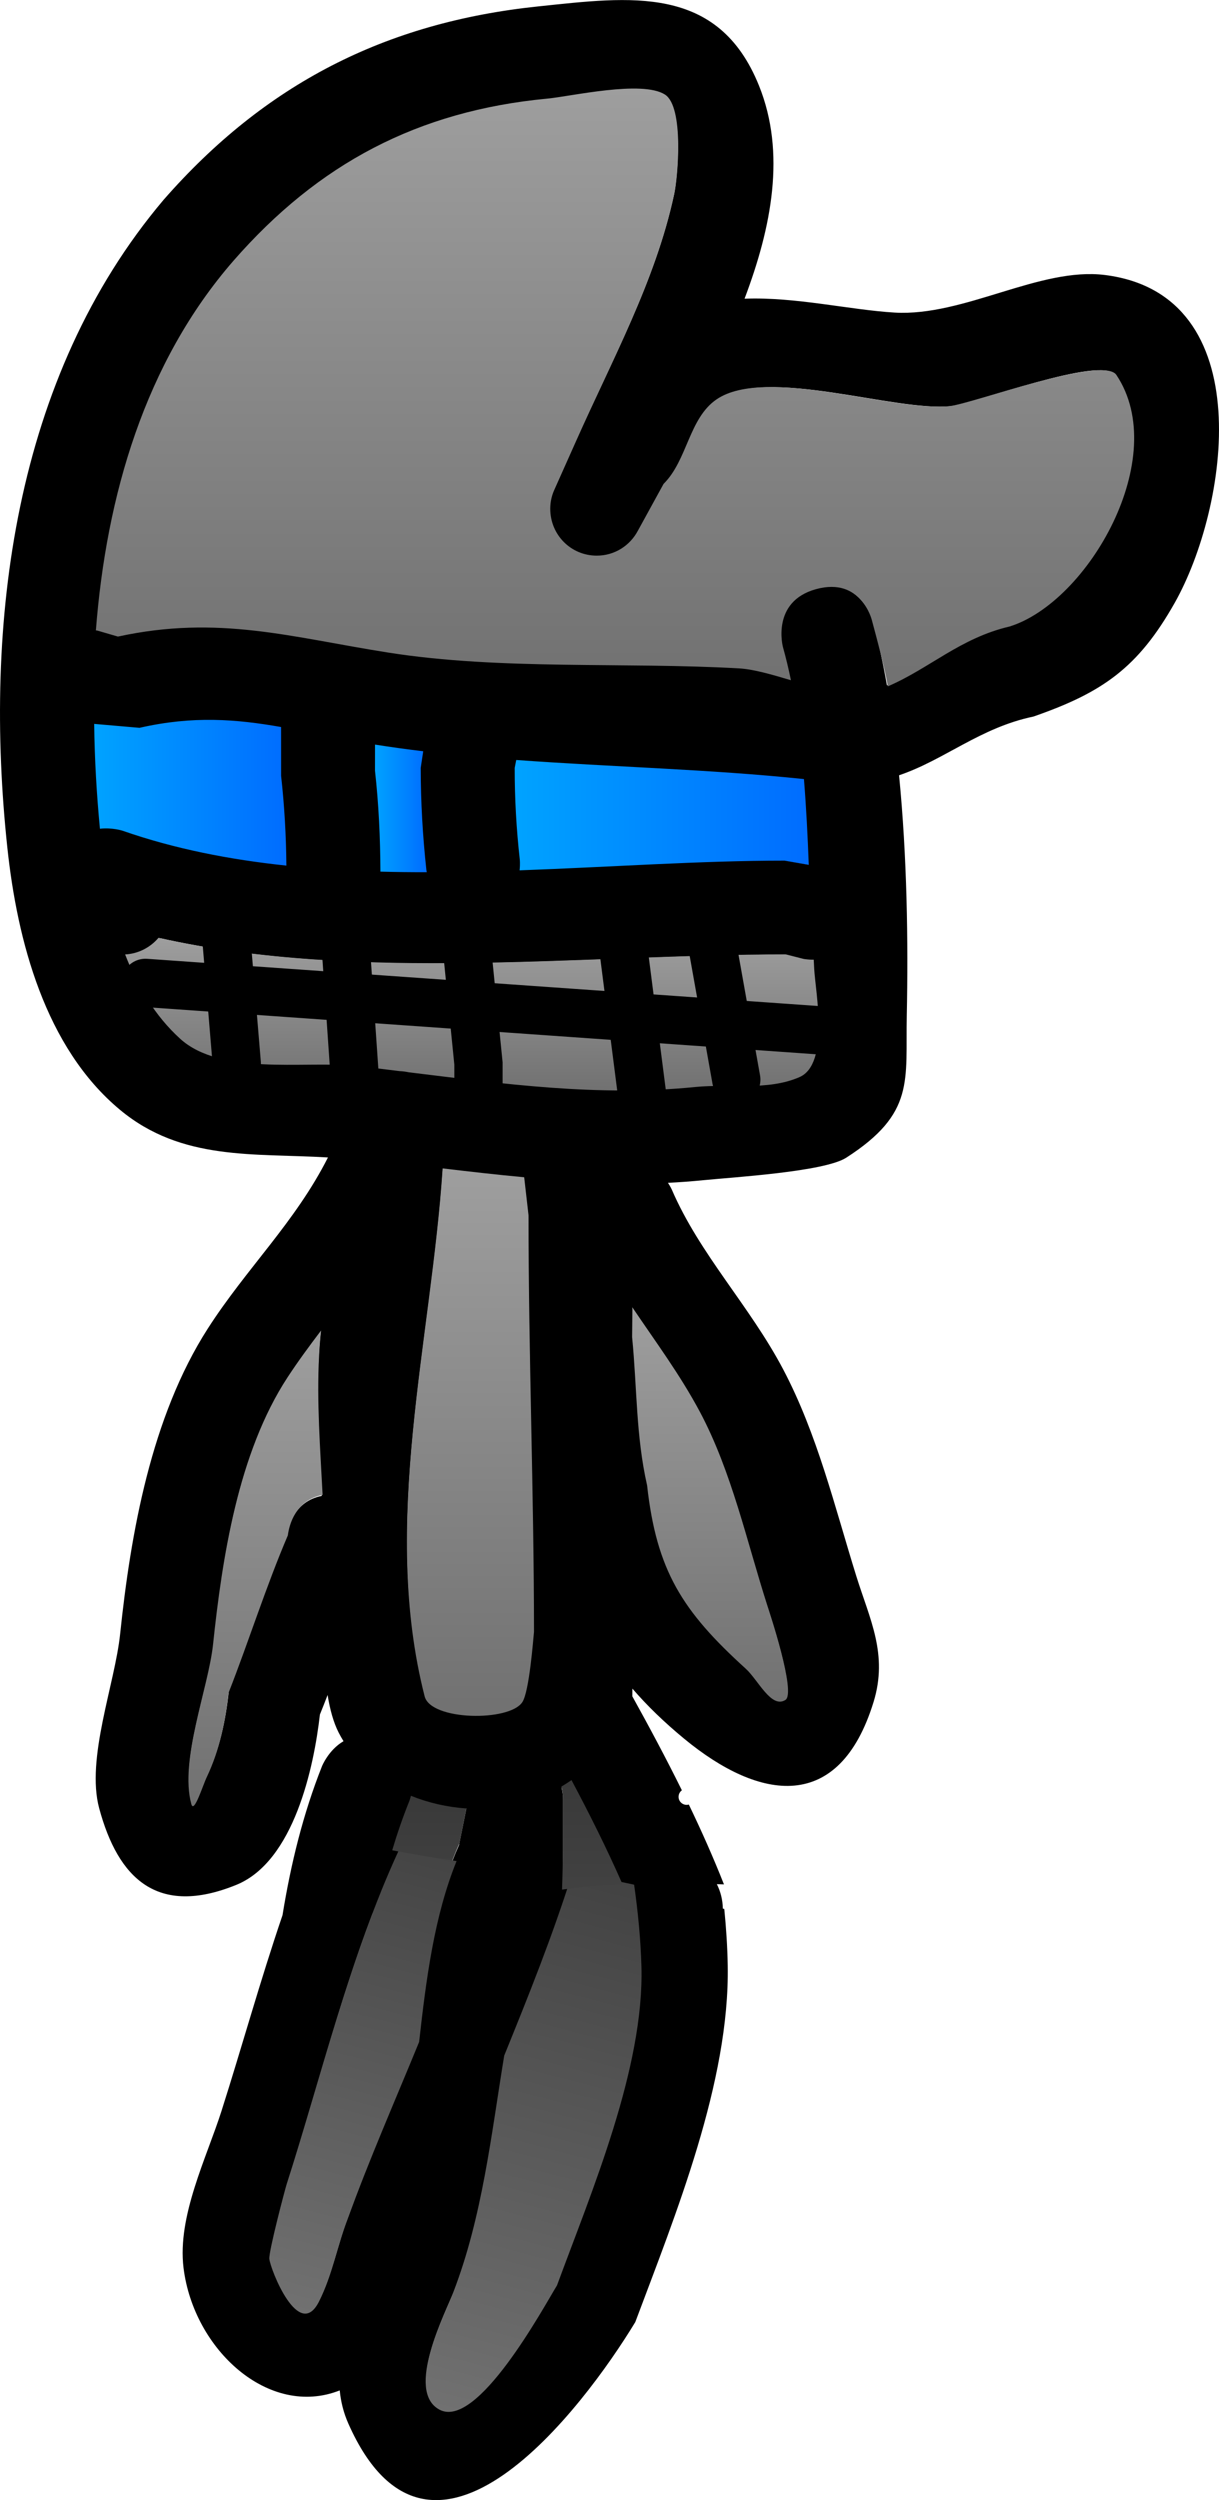 <svg version="1.1" xmlns="http://www.w3.org/2000/svg" xmlns:xlink="http://www.w3.org/1999/xlink" width="37.887" height="77.657" viewBox="0,0,37.887,77.657"><defs><linearGradient x1="551.783" y1="399.551" x2="551.783" y2="418.413" gradientUnits="userSpaceOnUse" id="color-1"><stop offset="0" stop-color="#7d7d7d"/><stop offset="1" stop-color="#adadad"/></linearGradient><linearGradient x1="3260.201" y1="2279.146" x2="3259.105" y2="2294.005" gradientUnits="userSpaceOnUse" id="color-2"><stop offset="0" stop-color="#7d7d7d"/><stop offset="1" stop-color="#adadad"/></linearGradient><linearGradient x1="532.529" y1="313.987" x2="526.487" y2="313.987" gradientUnits="userSpaceOnUse" id="color-3"><stop offset="0" stop-color="#006cff"/><stop offset="1" stop-color="#00a3ff"/></linearGradient><linearGradient x1="548.77" y1="314.685" x2="539.552" y2="314.685" gradientUnits="userSpaceOnUse" id="color-4"><stop offset="0" stop-color="#006cff"/><stop offset="1" stop-color="#00a3ff"/></linearGradient><linearGradient x1="536.873" y1="314.475" x2="535.225" y2="314.475" gradientUnits="userSpaceOnUse" id="color-5"><stop offset="0" stop-color="#006cff"/><stop offset="1" stop-color="#00a3ff"/></linearGradient><linearGradient x1="536.247" y1="345.103" x2="536.247" y2="365.125" gradientUnits="userSpaceOnUse" id="color-6"><stop offset="0" stop-color="#393939"/><stop offset="1" stop-color="#717171"/></linearGradient><linearGradient x1="536.247" y1="345.103" x2="536.247" y2="365.125" gradientUnits="userSpaceOnUse" id="color-7"><stop offset="0" stop-color="#393939"/><stop offset="1" stop-color="#717171"/></linearGradient><linearGradient x1="536.247" y1="345.103" x2="536.247" y2="365.125" gradientUnits="userSpaceOnUse" id="color-8"><stop offset="0" stop-color="#393939"/><stop offset="1" stop-color="#717171"/></linearGradient><linearGradient x1="537.894" y1="343.357" x2="533.203" y2="361.272" gradientUnits="userSpaceOnUse" id="color-9"><stop offset="0" stop-color="#393939"/><stop offset="1" stop-color="#717171"/></linearGradient><linearGradient x1="543.576" y1="344.417" x2="538.316" y2="364.506" gradientUnits="userSpaceOnUse" id="color-10"><stop offset="0" stop-color="#393939"/><stop offset="1" stop-color="#717171"/></linearGradient><linearGradient x1="542.481" y1="344.656" x2="542.481" y2="367.107" gradientUnits="userSpaceOnUse" id="color-11"><stop offset="0" stop-color="#393939"/><stop offset="1" stop-color="#717171"/></linearGradient><linearGradient x1="531.536" y1="330.692" x2="531.536" y2="345.468" gradientUnits="userSpaceOnUse" id="color-12"><stop offset="0" stop-color="#9e9e9e"/><stop offset="1" stop-color="#717171"/></linearGradient><linearGradient x1="545.662" y1="329.968" x2="545.662" y2="342.22" gradientUnits="userSpaceOnUse" id="color-13"><stop offset="0" stop-color="#9e9e9e"/><stop offset="1" stop-color="#717171"/></linearGradient><linearGradient x1="538.216" y1="325.657" x2="538.216" y2="342.663" gradientUnits="userSpaceOnUse" id="color-14"><stop offset="0" stop-color="#9e9e9e"/><stop offset="1" stop-color="#717171"/></linearGradient><linearGradient x1="542.709" y1="292.116" x2="542.709" y2="310.684" gradientUnits="userSpaceOnUse" id="color-15"><stop offset="0" stop-color="#9e9e9e"/><stop offset="1" stop-color="#717171"/></linearGradient><linearGradient x1="538.26" y1="318.494" x2="538.26" y2="323.237" gradientUnits="userSpaceOnUse" id="color-16"><stop offset="0" stop-color="#9e9e9e"/><stop offset="1" stop-color="#717171"/></linearGradient></defs><g transform="translate(-523.594,-289.365)"><g data-paper-data="{&quot;isPaintingLayer&quot;:true}" fill-rule="nonzero" stroke-linejoin="miter" stroke-miterlimit="10" stroke-dasharray="" stroke-dashoffset="0" style="mix-blend-mode: normal"><path d="" data-paper-data="{&quot;index&quot;:null}" fill="#000000" stroke="none" stroke-width="0.5" stroke-linecap="butt"/><path d="" data-paper-data="{&quot;noHover&quot;:false,&quot;origItem&quot;:[&quot;Path&quot;,{&quot;applyMatrix&quot;:true,&quot;segments&quot;:[[[214.21936,363.46624],[-0.30208,-0.37388],[3.00673,0.15442]],[[223.17564,365.12684],[-2.72214,-1.01229],[0.78421,0.29162]],[[225.23038,366.56847],[-0.80035,-0.24385],[0.7421,0.2261]],[[227.55523,366.4612],[-0.77495,0.03576],[3.50491,0]],[[238.06996,366.4612],[-3.50491,0],[-1.08058,-2.14878]],[[237.21302,359.55162],[0.01277,2.28708],[0,0]],[[239.71302,357.05162],[-2.5,0],[2.5,0]],[[242.21302,359.55162],[0,0],[-0.01909,2.79627]],[[244.14909,365.09479],[-2.53148,-1.37374],[0,0]],[[244.57107,366.4612],[0,0],[7.03354,0]],[[265.67169,366.4612],[-7.03354,0],[3.04925,0]],[[274.81964,366.4612],[-3.04923,-0.00986],[0.84642,0.00274]],[[277.35997,366.4598],[-0.84249,-0.07098],[-2.84376,-3.86932]],[[269.2555,354.64224],[2.9011,3.87495],[-1.52693,-2.0395]],[[264.37183,348.76265],[1.03081,2.32992],[-0.4631,-1.04675]],[[264.2484,345.33101],[0.26442,1.11366],[-0.24124,-1.01601]],[[261.55208,340.80707],[0.56849,0.84929],[0,0]],[[261.11463,339.02281],[-0.11332,0.95811],[-0.5179,0.09202]],[[259.60671,339.31511],[0.48224,-0.10965],[-4.9579,1.12734]],[[244.77858,341.16631],[4.93186,-0.53102],[-0.36495,0.13559]],[[243.66918,341.57508],[0.37522,-0.13655],[-2.05219,0.74685]],[[237.17595,342.44759],[2.13113,-0.47702],[-1.33538,0.29891]],[[233.36431,343.97224],[1.3434,-0.26048],[-3.96057,0.76793]],[[221.09473,343.98507],[3.96691,-0.63065],[-1.45541,0.23138]],[[216.91087,345.41372],[1.39462,-0.47622],[0,0]],[[216.89509,345.41869],[0.01038,-0.00317],[-0.03209,0.04913]],[[216.84315,345.4943],[0,0],[-0.66286,0.84427]],[[214.85458,348.02711],[0.40217,-0.9952],[-0.90439,2.23798]],[[214.22695,355.24129],[0.57394,-2.34458],[-0.27021,1.10382]],[[212.7023,358.2906],[0.23015,-1.11286],[-0.27004,1.30575]],[[212.76917,362.29019],[-0.0223,-1.33319],[0,0]],[[212.76917,362.68043],[0,0],[0.69117,0.09707]]],&quot;closed&quot;:true}],&quot;index&quot;:null}" fill="url(#color-1)" stroke="none" stroke-width="0.5" stroke-linecap="butt"/><path d="" data-paper-data="{&quot;index&quot;:null}" fill="#000000" stroke="none" stroke-width="0.5" stroke-linecap="butt"/><path d="" data-paper-data="{&quot;noHover&quot;:false,&quot;origItem&quot;:[&quot;Path&quot;,{&quot;applyMatrix&quot;:true,&quot;segments&quot;:[[[214.21936,363.46624],[-0.30208,-0.37388],[3.00673,0.15442]],[[223.17564,365.12684],[-2.72214,-1.01229],[0.78421,0.29162]],[[225.23038,366.56847],[-0.80035,-0.24385],[0.7421,0.2261]],[[227.55523,366.4612],[-0.77495,0.03576],[3.50491,0]],[[238.06996,366.4612],[-3.50491,0],[-1.08058,-2.14878]],[[237.21302,359.55162],[0.01277,2.28708],[0,0]],[[239.71302,357.05162],[-2.5,0],[2.5,0]],[[242.21302,359.55162],[0,0],[-0.01909,2.79627]],[[244.14909,365.09479],[-2.53148,-1.37374],[0,0]],[[244.57107,366.4612],[0,0],[7.03354,0]],[[265.67169,366.4612],[-7.03354,0],[3.04925,0]],[[274.81964,366.4612],[-3.04923,-0.00986],[0.84642,0.00274]],[[277.35997,366.4598],[-0.84249,-0.07098],[-2.84376,-3.86932]],[[269.2555,354.64224],[2.9011,3.87495],[-1.52693,-2.0395]],[[264.37183,348.76265],[1.03081,2.32992],[-0.4631,-1.04675]],[[264.2484,345.33101],[0.26442,1.11366],[-0.24124,-1.01601]],[[261.55208,340.80707],[0.56849,0.84929],[0,0]],[[261.11463,339.02281],[-0.11332,0.95811],[-0.5179,0.09202]],[[259.60671,339.31511],[0.48224,-0.10965],[-4.9579,1.12734]],[[244.77858,341.16631],[4.93186,-0.53102],[-0.36495,0.13559]],[[243.66918,341.57508],[0.37522,-0.13655],[-2.05219,0.74685]],[[237.17595,342.44759],[2.13113,-0.47702],[-1.33538,0.29891]],[[233.36431,343.97224],[1.3434,-0.26048],[-3.96057,0.76793]],[[221.09473,343.98507],[3.96691,-0.63065],[-1.45541,0.23138]],[[216.91087,345.41372],[1.39462,-0.47622],[0,0]],[[216.89509,345.41869],[0.01038,-0.00317],[-0.03209,0.04913]],[[216.84315,345.4943],[0,0],[-0.66286,0.84427]],[[214.85458,348.02711],[0.40217,-0.9952],[-0.90439,2.23798]],[[214.22695,355.24129],[0.57394,-2.34458],[-0.27021,1.10382]],[[212.7023,358.2906],[0.23015,-1.11286],[-0.27004,1.30575]],[[212.76917,362.29019],[-0.0223,-1.33319],[0,0]],[[212.76917,362.68043],[0,0],[0.69117,0.09707]]],&quot;closed&quot;:true}],&quot;index&quot;:null}" fill="url(#color-2)" stroke="none" stroke-width="0.5" stroke-linecap="butt"/><path d="" data-paper-data="{&quot;index&quot;:null}" fill="#000000" stroke="none" stroke-width="0.5" stroke-linecap="butt"/><path d="M532.373,313.457c0.103,0.925 0.148,1.89 0.156,2.82c-1.765,-0.186 -3.546,-0.525 -5.157,-1.087c0,0 -0.325,-0.112 -0.71,-0.068c-0.102,-1.064 -0.161,-2.195 -0.175,-3.297l1.418,0.114c1.668,-0.382 3.072,-0.26 4.459,-0.017z" data-paper-data="{&quot;noHover&quot;:false,&quot;origItem&quot;:[&quot;Path&quot;,{&quot;applyMatrix&quot;:true,&quot;segments&quot;:[[[1095.48797,616.93017],[0,0],[-0.20556,1.85001]],[[1095.16083,622.5055],[0.01649,-1.8619],[3.53012,-0.37244]],[[1105.33578,620.34065],[-3.22192,1.12423],[0,0]],[[1106.75161,620.21419],[-0.77114,-0.08843],[0.20447,-2.12866]],[[1107.11054,613.69993],[-0.02651,2.20308],[0,0]],[[1104.2904,613.94467],[0,0],[-3.33558,-0.7634]],[[1095.49225,613.89425],[2.7737,-0.4854],[0,0]]],&quot;closed&quot;:true}],&quot;index&quot;:null}" fill="url(#color-3)" stroke="none" stroke-width="0.5" stroke-linecap="butt"/><path d="M539.704,316.414c0.022,-0.198 0.006,-0.34 0.006,-0.34c-0.106,-0.943 -0.159,-1.919 -0.158,-2.869l0.048,-0.248c2.984,0.217 6.097,0.292 9.021,0.597c0.073,0.884 0.115,1.803 0.149,2.687l-0.752,-0.13c-2.608,0 -5.49,0.2 -8.315,0.302z" data-paper-data="{&quot;noHover&quot;:false,&quot;origItem&quot;:[&quot;Path&quot;,{&quot;applyMatrix&quot;:true,&quot;segments&quot;:[[[1080.65332,622.12172],[0,0],[0.21261,-1.88664]],[[1080.96932,616.43475],[0.00299,1.89858],[0,0]],[[1080.87424,615.94245],[0,0],[-5.96709,0.43366]],[[1062.99078,617.12796],[5.8489,-0.61131],[-0.14506,1.76731]],[[1062.69003,622.45567],[0.06885,-1.76981],[0,0]],[[1064.19261,622.19392],[0,0],[5.21582,0]],[[1080.66622,622.7971],[-5.65053,-0.20373],[-0.04399,-0.39556]]],&quot;closed&quot;:true}],&quot;index&quot;:null}" fill="url(#color-4)" stroke="none" stroke-width="0.5" stroke-linecap="butt"/><path d="M536.688,313.18c0.001,1.057 0.058,2.191 0.173,3.242c0,0 0.003,0.027 0.012,0.073c-0.481,0 -0.99,-0.004 -1.469,-0.017c-0.005,-1.047 -0.064,-2.169 -0.18,-3.209l0.009,-0.815c0.496,0.078 1.026,0.146 1.529,0.207z" data-paper-data="{&quot;noHover&quot;:false,&quot;origItem&quot;:[&quot;Path&quot;,{&quot;applyMatrix&quot;:true,&quot;segments&quot;:[[[1086.81195,616.43475],[0,0],[-0.00298,2.11398]],[[1086.46022,622.76693],[0.2305,-2.10137],[0,0]],[[1086.43644,622.91363],[0.01777,-0.09261],[0.96282,0.00027]],[[1089.31661,622.87666],[-0.95671,0.02591],[0.00922,-2.09308]],[[1089.65427,616.60707],[-0.23111,2.08],[0,0]],[[1089.65172,614.98581],[0,0],[-0.99144,0.15641]],[[1086.65624,615.3997],[1.00502,-0.1208],[0,0]]],&quot;closed&quot;:true}],&quot;index&quot;:null}" fill="url(#color-5)" stroke="none" stroke-width="0.5" stroke-linecap="butt"/><path d="M537.871,346.633c-0,-0 -0,-0 -0.001,0c-0.29,0.632 -0.486,1.294 -0.611,1.978c-0.653,0.074 -1.307,0.137 -1.963,0.186c0.243,-1.23 0.571,-2.417 1.019,-3.529c0,0 0.025,-0.062 0.051,-0.166c0.542,0.22 1.137,0.354 1.731,0.395z" data-paper-data="{&quot;noHover&quot;:false,&quot;origItem&quot;:[&quot;Path&quot;,{&quot;applyMatrix&quot;:true,&quot;segments&quot;:[[1084.41817,683.30254],[[1084.40675,683.30483],[0,0],[0.00679,0.01464]],[[1084.42703,683.3488],[-0.00673,-0.01468],[2.37574,5.18106]],[[1085.23593,700.62198],[0.87263,-5.99234],[0.56264,4.20632]],[[1086.79716,713.29588],[-0.39405,-4.26276],[0.2154,1.93864]],[[1087.24948,719.13008],[-0.40813,-1.90739],[0.63079,2.94797]],[[1091.18463,717.20284],[-0.24832,0.66559],[0.1736,-0.46531]],[[1091.32275,712.06563],[0.01788,0.32408],[-0.55598,-10.07886]],[[1087.52169,680.62017],[3.8025,9.42836],[0,0]],[[1087.42007,680.28843],[0.05167,0.20687],[-1.08495,0.44018]],[[1083.97297,681.07658],[1.18752,-0.0824],[0,0]]],&quot;closed&quot;:true}],&quot;index&quot;:null}" fill="url(#color-6)" stroke="none" stroke-width="0.5" stroke-linecap="butt"/><path d="M537.859,346.692l0.012,-0.059c0.001,0.005 -0.007,0.054 -0.007,0.06z" data-paper-data="{&quot;noHover&quot;:false,&quot;origItem&quot;:[&quot;Path&quot;,{&quot;applyMatrix&quot;:true,&quot;segments&quot;:[[1084.41817,683.30254],[[1084.40675,683.30483],[0,0],[0.00679,0.01464]],[[1084.42703,683.3488],[-0.00673,-0.01468],[2.37574,5.18106]],[[1085.23593,700.62198],[0.87263,-5.99234],[0.56264,4.20632]],[[1086.79716,713.29588],[-0.39405,-4.26276],[0.2154,1.93864]],[[1087.24948,719.13008],[-0.40813,-1.90739],[0.63079,2.94797]],[[1091.18463,717.20284],[-0.24832,0.66559],[0.1736,-0.46531]],[[1091.32275,712.06563],[0.01788,0.32408],[-0.55598,-10.07886]],[[1087.52169,680.62017],[3.8025,9.42836],[0,0]],[[1087.42007,680.28843],[0.05167,0.20687],[-1.08495,0.44018]],[[1083.97297,681.07658],[1.18752,-0.0824],[0,0]]],&quot;closed&quot;:true}],&quot;index&quot;:null}" fill="url(#color-7)" stroke="none" stroke-width="0.5" stroke-linecap="butt"/><path d="M537.864,346.693l0.001,0c-0,0.001 -0.001,0.001 -0.001,-0z" data-paper-data="{&quot;noHover&quot;:false,&quot;origItem&quot;:[&quot;Path&quot;,{&quot;applyMatrix&quot;:true,&quot;segments&quot;:[[1084.41817,683.30254],[[1084.40675,683.30483],[0,0],[0.00679,0.01464]],[[1084.42703,683.3488],[-0.00673,-0.01468],[2.37574,5.18106]],[[1085.23593,700.62198],[0.87263,-5.99234],[0.56264,4.20632]],[[1086.79716,713.29588],[-0.39405,-4.26276],[0.2154,1.93864]],[[1087.24948,719.13008],[-0.40813,-1.90739],[0.63079,2.94797]],[[1091.18463,717.20284],[-0.24832,0.66559],[0.1736,-0.46531]],[[1091.32275,712.06563],[0.01788,0.32408],[-0.55598,-10.07886]],[[1087.52169,680.62017],[3.8025,9.42836],[0,0]],[[1087.42007,680.28843],[0.05167,0.20687],[-1.08495,0.44018]],[[1083.97297,681.07658],[1.18752,-0.0824],[0,0]]],&quot;closed&quot;:true}],&quot;index&quot;:null}" fill="url(#color-8)" stroke="none" stroke-width="0.5" stroke-linecap="butt"/><path d="M542.559,348.676c0,-0.353 0.105,-0.682 0.285,-0.957c-0.456,-1.03 -0.964,-2.045 -1.484,-3.022c-0.102,0.072 -0.206,0.139 -0.314,0.201c0.031,0.118 0.047,0.242 0.047,0.37v1.502c-0,0.26 -0.003,0.52 -0.008,0.78c0.099,0.009 0.198,0.019 0.297,0.029c-0.599,1.932 -1.33,3.799 -2.085,5.657c-0.404,2.465 -0.69,4.944 -1.596,7.301c-0.243,0.633 -1.511,3.059 -0.435,3.637c1.178,0.633 3.22,-3.174 3.642,-3.861c1.071,-2.911 2.69,-6.681 2.603,-9.833v-0c-0.002,-0.083 -0.005,-0.167 -0.009,-0.251c-0.56,-0.292 -0.942,-0.878 -0.942,-1.553zM536.585,352.775c0.159,-1.417 0.341,-2.841 0.703,-4.167c-0.012,0.001 -0.024,0.003 -0.035,0.004c0.128,-0.668 0.325,-1.316 0.61,-1.938c0.003,-0.007 0.007,-0.015 0.01,-0.022l-0.006,-0.001l0.223,-1.113c-0.594,-0.041 -1.181,-0.174 -1.724,-0.394c-0.026,0.103 -0.051,0.166 -0.051,0.166c-0.2,0.496 -0.376,1.006 -0.531,1.527c0.065,0.012 0.13,0.025 0.195,0.037c-0.182,0.394 -0.355,0.794 -0.52,1.201c-0.055,0.239 -0.107,0.48 -0.155,0.722c-0.044,0.003 -0.089,0.007 -0.133,0.01c-1.053,2.769 -1.802,5.741 -2.649,8.375c-0.046,0.143 -0.563,2.086 -0.54,2.314c0.033,0.327 0.907,2.568 1.535,1.323c0.406,-0.806 0.562,-1.715 0.886,-2.557c0.676,-1.861 1.439,-3.671 2.183,-5.487zM530.485,354.913c0.625,-1.961 1.199,-4.035 1.89,-6.061c0.258,-1.596 0.641,-3.152 1.227,-4.627c0,0 0.203,-0.506 0.669,-0.776c-0.054,-0.087 -0.105,-0.177 -0.152,-0.269c-0.162,-0.317 -0.271,-0.72 -0.343,-1.167c-0.077,0.203 -0.157,0.405 -0.239,0.607c-0.185,1.628 -0.804,4.563 -2.6,5.292c-2.459,0.998 -3.674,-0.208 -4.26,-2.378c-0.417,-1.545 0.488,-3.861 0.651,-5.416c0.328,-3.133 0.965,-6.743 2.722,-9.482c1.207,-1.881 2.717,-3.303 3.737,-5.319c-2.298,-0.138 -4.542,0.115 -6.458,-1.475c-2.338,-1.94 -3.198,-5.27 -3.505,-8.132c-0.747,-6.968 0.189,-14.625 4.856,-20.14c3.144,-3.59 6.883,-5.509 11.641,-6.006c2.857,-0.298 5.593,-0.697 6.865,2.467c0.838,2.085 0.391,4.386 -0.451,6.612c1.573,-0.062 3.284,0.35 4.664,0.431c2.16,0.126 4.514,-1.423 6.54,-1.167c4.842,0.612 3.829,7.238 2.165,10.184c-1.139,2.016 -2.242,2.784 -4.39,3.531c-1.652,0.343 -2.769,1.349 -4.177,1.824c0.249,2.53 0.287,5.164 0.24,7.452c-0.042,2.034 0.266,3.045 -1.881,4.426c-0.679,0.437 -3.495,0.605 -4.44,0.699c-0.37,0.037 -0.737,0.064 -1.102,0.082c0.08,0.12 0.119,0.208 0.119,0.208c0.867,2.012 2.424,3.615 3.463,5.587c1.062,2.016 1.596,4.249 2.271,6.417c0.416,1.337 0.995,2.429 0.537,3.916c-1.066,3.457 -3.529,3.082 -5.887,1.138l-0,0c-0.614,-0.507 -1.148,-1.021 -1.608,-1.556l-0.002,0.24c0.517,0.933 1.043,1.913 1.54,2.919c-0.062,0.045 -0.103,0.119 -0.103,0.202c0,0.138 0.112,0.25 0.25,0.25c0.024,0 0.047,-0.003 0.069,-0.01c0.393,0.816 0.763,1.647 1.092,2.481c-0.074,-0.003 -0.147,-0.005 -0.221,-0.008c0.115,0.228 0.181,0.486 0.186,0.758c0.015,0.005 0.03,0.009 0.045,0.014c0.059,0.591 0.097,1.177 0.107,1.753c0.064,3.617 -1.622,7.739 -2.873,11.078c-1.615,2.661 -6.344,8.941 -8.916,3.158c-0.151,-0.339 -0.236,-0.685 -0.27,-1.036c-2.204,0.869 -4.543,-1.269 -4.855,-3.808c-0.197,-1.607 0.717,-3.416 1.188,-4.894zM526.612,308.929c0.026,0.002 0.04,0.004 0.04,0.004l0.645,0.187c3.131,-0.679 5.382,0.011 8.397,0.485c3.503,0.551 7.317,0.281 10.864,0.484c0.44,0.025 1.007,0.194 1.598,0.369c-0.073,-0.351 -0.156,-0.695 -0.25,-1.031c0,0 -0.384,-1.409 1.025,-1.794c1.409,-0.384 1.794,1.025 1.794,1.025c0.169,0.634 0.313,1.303 0.436,1.994c1.296,-0.556 2.243,-1.49 3.774,-1.849c2.451,-0.761 5.025,-5.239 3.315,-7.793c-0.41,-0.613 -4.402,0.899 -5.103,0.971c-1.741,0.179 -5.715,-1.245 -7.237,-0.209c-0.866,0.589 -0.929,1.923 -1.673,2.659l-0.809,1.456c-0.245,0.462 -0.731,0.777 -1.291,0.777c-0.807,0 -1.461,-0.654 -1.461,-1.461c0,-0.223 0.05,-0.433 0.139,-0.622l0.655,-1.473c1.116,-2.51 2.494,-4.995 3.074,-7.703c0.104,-0.484 0.313,-2.679 -0.288,-3.063c-0.712,-0.454 -2.899,0.055 -3.641,0.126c-4.026,0.381 -7.088,1.994 -9.726,5.012c-2.751,3.157 -3.953,7.272 -4.276,11.449zM547.98,319.018c-6.278,0 -13.199,0.879 -19.42,-0.514c-0.252,0.296 -0.621,0.491 -1.036,0.512c0.381,0.987 0.926,1.897 1.71,2.609c1.254,1.138 3.81,0.682 5.363,0.822c0.489,0.05 0.972,0.105 1.452,0.162c0.103,0.004 0.198,0.016 0.287,0.035c2.951,0.359 5.777,0.778 8.826,0.472c1.079,-0.108 2.245,0.131 3.238,-0.302c0.943,-0.411 0.495,-2.642 0.457,-3.347c-0.005,-0.095 -0.01,-0.191 -0.014,-0.287c-0.187,0.002 -0.316,-0.023 -0.316,-0.023l-0.548,-0.139zM539.878,325.973c-0.839,-0.077 -1.677,-0.174 -2.522,-0.274c-0.352,5.339 -1.927,10.948 -0.557,16.317c0.193,0.757 2.623,0.79 3.021,0.179c0.217,-0.332 0.333,-1.952 0.357,-2.182c-0.001,-4.287 -0.169,-8.579 -0.167,-12.859zM539.749,316.061c0,0 0.016,0.14 -0.006,0.338c2.825,-0.102 5.629,-0.302 8.237,-0.302l0.751,0.131c-0.034,-0.885 -0.078,-1.78 -0.15,-2.664c-2.924,-0.306 -5.958,-0.376 -8.942,-0.593l-0.048,0.246c-0.001,0.949 0.052,1.9 0.158,2.843zM543.264,330.078l-0.007,0.856c0.156,1.576 0.138,3.038 0.488,4.58c0.294,2.645 1.039,3.849 3.017,5.642c0.387,0.351 0.788,1.253 1.228,0.972c0.341,-0.218 -0.508,-2.743 -0.568,-2.929c-0.639,-1.99 -1.084,-4.085 -2.07,-5.936c-0.621,-1.166 -1.379,-2.197 -2.092,-3.256c0.003,0.045 0.003,0.071 0.003,0.071zM532.33,311.947c-1.387,-0.243 -2.731,-0.356 -4.399,0.025l-1.41,-0.122c0.013,1.102 0.077,2.193 0.179,3.257c0.386,-0.044 0.708,0.063 0.708,0.063c1.611,0.562 3.322,0.896 5.087,1.082c-0.008,-0.931 -0.061,-1.863 -0.164,-2.788zM532.511,337.087c0.046,-0.34 0.242,-1.089 1.083,-1.258c-0.074,-1.441 -0.169,-2.88 -0.093,-4.33c0.014,-0.256 0.035,-0.512 0.063,-0.767c-0.356,0.47 -0.708,0.951 -1.041,1.46c-1.532,2.341 -2.003,5.533 -2.286,8.213c-0.143,1.355 -1.059,3.595 -0.686,4.957c0.084,0.308 0.339,-0.544 0.476,-0.832c0.388,-0.814 0.58,-1.723 0.677,-2.62c0.633,-1.612 1.127,-3.235 1.806,-4.822zM536.748,312.7c-0.503,-0.06 -1.002,-0.129 -1.498,-0.207l-0.001,0.811c0.116,1.04 0.164,2.088 0.169,3.135c0.478,0.013 0.959,0.019 1.44,0.018c-0.009,-0.046 -0.012,-0.073 -0.012,-0.073c-0.115,-1.051 -0.174,-2.109 -0.176,-3.166z" data-paper-data="{&quot;index&quot;:null}" fill="#000000" stroke="none" stroke-width="0.5" stroke-linecap="butt"/><path d="M535.973,346.872c0.602,0.112 1.206,0.212 1.812,0.301c-0.695,1.708 -0.948,3.682 -1.164,5.617c-0.744,1.816 -1.55,3.649 -2.226,5.509c-0.323,0.842 -0.481,1.751 -0.887,2.557c-0.628,1.245 -1.51,-0.999 -1.543,-1.326c-0.023,-0.229 0.491,-2.173 0.537,-2.316c1.046,-3.252 1.958,-7.057 3.472,-10.342z" data-paper-data="{&quot;noHover&quot;:false,&quot;origItem&quot;:[&quot;Path&quot;,{&quot;applyMatrix&quot;:true,&quot;segments&quot;:[[1084.41817,683.30254],[[1084.40675,683.30483],[0,0],[0.00679,0.01464]],[[1084.42703,683.3488],[-0.00673,-0.01468],[2.37574,5.18106]],[[1085.23593,700.62198],[0.87263,-5.99234],[0.56264,4.20632]],[[1086.79716,713.29588],[-0.39405,-4.26276],[0.2154,1.93864]],[[1087.24948,719.13008],[-0.40813,-1.90739],[0.63079,2.94797]],[[1091.18463,717.20284],[-0.24832,0.66559],[0.1736,-0.46531]],[[1091.32275,712.06563],[0.01788,0.32408],[-0.55598,-10.07886]],[[1087.52169,680.62017],[3.8025,9.42836],[0,0]],[[1087.42007,680.28843],[0.05167,0.20687],[-1.08495,0.44018]],[[1083.97297,681.07658],[1.18752,-0.0824],[0,0]]],&quot;closed&quot;:true}],&quot;index&quot;:null}" fill="url(#color-9)" stroke="none" stroke-width="0.5" stroke-linecap="butt"/><path d="M541.37,347.579c0.641,0.07 1.286,0.184 1.933,0.327c0.122,0.857 0.204,1.71 0.227,2.541c0.088,3.153 -1.553,6.994 -2.624,9.905c-0.422,0.688 -2.477,4.492 -3.655,3.859c-1.076,-0.578 0.188,-3.006 0.431,-3.639c0.905,-2.357 1.179,-4.893 1.583,-7.358c0.751,-1.846 1.499,-3.711 2.105,-5.635z" data-paper-data="{&quot;noHover&quot;:false,&quot;origItem&quot;:[&quot;Path&quot;,{&quot;applyMatrix&quot;:true,&quot;segments&quot;:[[[1072.00798,692.02832],[1.24434,-4.26381],[-1.91055,6.54663]],[[1072.06621,714.02337],[-0.64499,-6.67517],[0.50528,1.66908]],[[1077.56871,724.09509],[-2.8113,0.67928],[2.56645,-0.62012]],[[1078.65013,716.2491],[0.16183,1.45645],[-0.60293,-5.42633]],[[1079.31067,700.10372],[-0.5049,5.37738],[-0.71558,-5.47088]],[[1077.96453,683.5416],[0.00485,5.61117],[0,0]],[[1077.96453,680.53681],[0,0],[0,-0.25573]],[[1078.05912,679.79663],[-0.06173,0.23639],[-0.21497,-0.12498]],[[1077.43171,679.39415],[0.20304,0.14337],[-2.14075,4.02126]]],&quot;closed&quot;:true}],&quot;index&quot;:null}" fill="url(#color-10)" stroke="none" stroke-width="0.5" stroke-linecap="butt"/><path d="M541.356,344.656c0.555,1.043 1.101,2.131 1.585,3.234c-0.636,0.029 -1.264,0.081 -1.879,0.169c0.016,-0.442 0.025,-0.885 0.026,-1.328l0.001,-1.503c0,-0.128 -0.016,-0.252 -0.047,-0.37c0.107,-0.062 0.213,-0.13 0.315,-0.201z" data-paper-data="{&quot;noHover&quot;:false,&quot;origItem&quot;:[&quot;Path&quot;,{&quot;applyMatrix&quot;:true,&quot;segments&quot;:[[[1072.00798,692.02832],[1.24434,-4.26381],[-1.91055,6.54663]],[[1072.06621,714.02337],[-0.64499,-6.67517],[0.50528,1.66908]],[[1077.56871,724.09509],[-2.8113,0.67928],[2.56645,-0.62012]],[[1078.65013,716.2491],[0.16183,1.45645],[-0.60293,-5.42633]],[[1079.31067,700.10372],[-0.5049,5.37738],[-0.71558,-5.47088]],[[1077.96453,683.5416],[0.00485,5.61117],[0,0]],[[1077.96453,680.53681],[0,0],[0,-0.25573]],[[1078.05912,679.79663],[-0.06173,0.23639],[-0.21497,-0.12498]],[[1077.43171,679.39415],[0.20304,0.14337],[-2.14075,4.02126]]],&quot;closed&quot;:true}],&quot;index&quot;:null}" fill="url(#color-11)" stroke="none" stroke-width="0.5" stroke-linecap="butt"/><path d="M533.621,335.798c-0.841,0.169 -1.036,0.919 -1.081,1.259c-0.679,1.587 -1.211,3.281 -1.844,4.892c-0.097,0.897 -0.29,1.806 -0.678,2.62c-0.138,0.289 -0.393,1.14 -0.478,0.832c-0.373,-1.362 0.533,-3.606 0.676,-4.961c0.283,-2.68 0.781,-5.949 2.313,-8.29c0.333,-0.509 0.689,-0.989 1.045,-1.459c-0.028,0.256 -0.049,0.512 -0.062,0.768c-0.077,1.45 0.035,2.898 0.109,4.339z" data-paper-data="{&quot;noHover&quot;:false,&quot;origItem&quot;:[&quot;Path&quot;,{&quot;applyMatrix&quot;:true,&quot;segments&quot;:[[[1095.1308,664.17353],[-0.09138,-0.67994],[1.3588,3.17445]],[[1098.74344,673.81701],[-1.26643,-3.22323],[0.19447,1.79386]],[[1100.09835,679.05782],[-0.77689,-1.62856],[0.27532,0.57713]],[[1101.05124,680.72271],[-0.16893,0.61671],[0.74605,-2.72363]],[[1099.67997,670.80873],[0.28634,2.70919],[-0.56648,-5.35967]],[[1095.10764,654.38359],[3.06397,4.68256],[-0.66663,-1.01879]],[[1093.02512,651.4635],[0.71296,0.93985],[0.05562,0.51116]],[[1093.15091,652.99834],[-0.02702,-0.51205],[0.15304,2.90043]],[[1092.96554,661.65838],[0.1485,-2.88175],[1.68185,0.33738]]],&quot;closed&quot;:true}],&quot;index&quot;:null}" fill="url(#color-12)" stroke="none" stroke-width="0.5" stroke-linecap="butt"/><path d="M543.248,330.039c0,0 0,-0.026 -0.003,-0.071c0.713,1.059 1.481,2.087 2.103,3.253c0.986,1.851 1.456,4.024 2.095,6.014c0.06,0.186 0.903,2.714 0.563,2.932c-0.44,0.281 -0.847,-0.619 -1.234,-0.97c-1.979,-1.794 -2.772,-3.051 -3.066,-5.695c-0.35,-1.542 -0.31,-3.03 -0.466,-4.606l0.009,-0.857z" data-paper-data="{&quot;noHover&quot;:false,&quot;origItem&quot;:[&quot;Path&quot;,{&quot;applyMatrix&quot;:true,&quot;segments&quot;:[[[1073.63116,650.01387],[-0.00687,0.08958],[-1.42618,2.11797]],[[1069.44743,656.52599],[1.24229,-2.33296],[-1.97109,3.7016]],[[1065.30836,668.3978],[1.27826,-3.97951],[-0.1195,0.37202]],[[1064.17222,674.25572],[-0.68146,-0.43548],[0.87954,0.56207]],[[1066.62778,672.31256],[-0.77328,0.70111],[3.9572,-3.58784]],[[1072.66221,661.02765],[-0.58769,5.28922],[0.70018,-3.0849]],[[1073.63879,651.86762],[-0.31189,3.15187],[0,0]],[1073.62429,650.15511]],&quot;closed&quot;:true}],&quot;index&quot;:null}" fill="url(#color-13)" stroke="none" stroke-width="0.5" stroke-linecap="butt"/><path d="M540.021,327.113c-0.002,4.28 0.169,8.652 0.17,12.939c-0.024,0.23 -0.145,1.851 -0.362,2.183c-0.399,0.612 -2.844,0.579 -3.037,-0.179c-1.371,-5.369 0.208,-11.06 0.56,-16.399c0.844,0.1 1.695,0.198 2.534,0.275z" data-paper-data="{&quot;noHover&quot;:false,&quot;origItem&quot;:[&quot;Path&quot;,{&quot;applyMatrix&quot;:true,&quot;segments&quot;:[[[1080.13018,644.30709],[0,0],[0.00423,8.55984]],[[1079.79632,670.02545],[0.00242,-8.57492],[0.04887,0.45917]],[[1080.5102,674.38941],[-0.43321,-0.6647],[0.79709,1.22304]],[[1086.55285,674.03147],[-0.38679,1.51491],[2.7415,-10.73736]],[[1085.43966,641.39766],[0.70336,10.67823],[-1.68854,0.20073]],[[1080.39626,641.946],[1.67878,-0.15386],[0,0]]],&quot;closed&quot;:true}],&quot;index&quot;:null}" fill="url(#color-14)" stroke="none" stroke-width="0.5" stroke-linecap="butt"/><path d="M526.614,308.951c0,0 -0.014,-0.002 -0.04,-0.004c0.323,-4.177 1.524,-8.322 4.274,-11.48c2.638,-3.018 5.731,-4.658 9.756,-5.039c0.742,-0.07 2.945,-0.58 3.657,-0.126c0.601,0.383 0.397,2.58 0.294,3.064c-0.58,2.708 -1.946,5.2 -3.061,7.71l-0.658,1.471c-0.089,0.189 -0.14,0.399 -0.14,0.621c0,0.807 0.639,1.456 1.445,1.456c0.56,0 1.035,-0.314 1.28,-0.777l0.797,-1.452c0.744,-0.737 0.784,-2.038 1.65,-2.627c1.523,-1.036 5.496,0.391 7.237,0.212c0.701,-0.072 4.776,-1.583 5.186,-0.97c1.71,2.555 -0.869,7.055 -3.321,7.816c-1.532,0.358 -2.486,1.302 -3.782,1.858c-0.123,-0.691 -0.326,-1.418 -0.495,-2.053c0,0 -0.324,-1.352 -1.733,-0.967c-1.409,0.384 -1.032,1.799 -1.032,1.799c0.094,0.335 0.176,0.68 0.249,1.031c-0.592,-0.176 -1.163,-0.342 -1.603,-0.367c-3.547,-0.204 -7.405,0.06 -10.908,-0.491c-3.015,-0.474 -5.276,-1.177 -8.407,-0.498l-0.646,-0.188z" data-paper-data="{&quot;noHover&quot;:false,&quot;origItem&quot;:[&quot;Path&quot;,{&quot;applyMatrix&quot;:true,&quot;segments&quot;:[[[1106.92786,607.85856],[-0.05147,0.00449],[-0.64665,-8.3539]],[[1098.37558,584.96072],[5.50155,6.31458],[-5.27673,-6.03614]],[[1078.92297,574.93726],[8.05168,0.76268],[-1.48302,-0.14047]],[[1071.64153,574.68617],[1.42444,-0.90854],[-1.20243,0.76694]],[[1071.06461,580.81128],[-0.20725,-0.96743],[1.1603,5.41606]],[[1077.21195,596.218],[-2.23104,-5.01984],[0,0]],[[1078.52163,599.16477],[0,0],[0.17803,0.37754]],[[1078.7992,600.40924],[0,-0.44508],[0,1.6134]],[[1075.87788,603.33056],[1.6134,0],[-1.11924,0]],[[1073.29585,601.77695],[0.49056,0.92419],[0,0]],[[1071.67782,598.8645],[0,0],[-1.48833,-1.4734]],[[1068.33248,593.54604],[1.73184,1.17773],[-3.04537,-2.07099]],[[1053.85789,593.96489],[3.48266,0.35751],[-1.40194,-0.14391]],[[1043.65268,592.0231],[0.82087,-1.22639],[-3.41998,5.10954]],[[1050.28235,607.60987],[-4.90292,-1.52279],[3.06313,0.71668]],[[1057.83118,611.30708],[-2.59262,-1.11101],[0.24572,-1.38213]],[[1058.70331,607.31948],[-0.3377,1.26901],[0,0]],[[1062.29034,605.26975],[-2.81838,-0.76865],[2.81838,0.76865]],[[1064.34007,608.85678],[0,0],[-0.18846,0.67098]],[[1063.83911,610.9182],[0.14655,-0.70216],[1.1834,-0.35168]],[[1067.03584,610.17926],[-0.87972,0.05047],[7.09467,-0.40706]],[[1088.76453,609.21092],[-7.00658,1.10151],[6.02988,-0.94797]],[[1105.55785,608.24117],[-6.26241,-1.35794],[0,0]],[1106.84804,607.86709]],&quot;closed&quot;:true}],&quot;index&quot;:null}" fill="url(#color-15)" stroke="none" stroke-width="0.5" stroke-linecap="butt"/><path d="M528.519,318.494c6.221,1.394 13.224,0.516 19.502,0.516l0.548,0.14c0,0 0.128,0.026 0.316,0.024c0.005,0.096 0.01,0.193 0.015,0.288c0.037,0.705 0.485,2.949 -0.458,3.36c-0.994,0.433 -2.161,0.199 -3.24,0.307c-3.05,0.306 -5.946,-0.098 -8.897,-0.456c-0.088,-0.018 -0.186,-0.033 -0.289,-0.037c-0.48,-0.057 -0.969,-0.122 -1.457,-0.171c-1.553,-0.14 -4.112,0.304 -5.366,-0.835c-0.784,-0.712 -1.328,-1.632 -1.71,-2.619c0.414,-0.021 0.784,-0.219 1.036,-0.515z" data-paper-data="{&quot;noHover&quot;:false,&quot;origItem&quot;:[&quot;Path&quot;,{&quot;applyMatrix&quot;:true,&quot;segments&quot;:[[[1064.19261,628.03656],[12.55545,0],[0,0]],[1063.09619,628.31369],[[1062.46509,628.36014],[0.37471,0.00483],[-0.00924,0.19201]],[[1062.43618,628.93328],[0.01005,-0.19005],[-0.07454,1.41016]],[[1063.35112,635.62651],[-1.886,-0.82214],[1.9877,0.86648]],[[1069.828,636.23104],[-2.15753,-0.21633],[6.09961,0.61158]],[[1087.48083,635.2875],[-5.90106,0.71743],[0.17641,-0.03668]],[[1088.05424,635.21831],[-0.20624,0.00867],[0.95982,-0.11483]],[[1090.95808,634.89401],[-0.97707,0.09914],[3.10624,-0.27995]],[[1101.6836,633.25037],[-2.50829,2.27687],[1.56851,-1.42379]],[[1105.10419,628.03258],[-0.76291,1.97414],[-0.82893,-0.04299]],[[1103.03293,627.00827],[0.50482,0.59279],[-12.44275,2.78715]]],&quot;closed&quot;:true}],&quot;index&quot;:null}" fill="url(#color-16)" stroke="none" stroke-width="0.5" stroke-linecap="butt"/><path d="M530.953,322.399l-0.334,-4.006" data-paper-data="{&quot;index&quot;:null}" fill="none" stroke="#000000" stroke-width="1.5" stroke-linecap="round"/><path d="M538.131,319.06l0.334,3.339v2.003" data-paper-data="{&quot;index&quot;:null}" fill="none" stroke="#000000" stroke-width="1.5" stroke-linecap="round"/><path d="M542.805,317.558l0.835,6.51" data-paper-data="{&quot;index&quot;:null}" fill="none" stroke="#000000" stroke-width="1.5" stroke-linecap="round"/><path d="M545.643,318.225l0.835,4.674" data-paper-data="{&quot;index&quot;:null}" fill="none" stroke="#000000" stroke-width="1.5" stroke-linecap="round"/><path d="M534.625,322.899l-0.334,-4.841" data-paper-data="{&quot;index&quot;:null}" fill="none" stroke="#000000" stroke-width="1.5" stroke-linecap="round"/><path d="M528.115,319.895l21.367,1.502" data-paper-data="{&quot;index&quot;:null}" fill="none" stroke="#000000" stroke-width="1.5" stroke-linecap="round"/></g></g></svg>